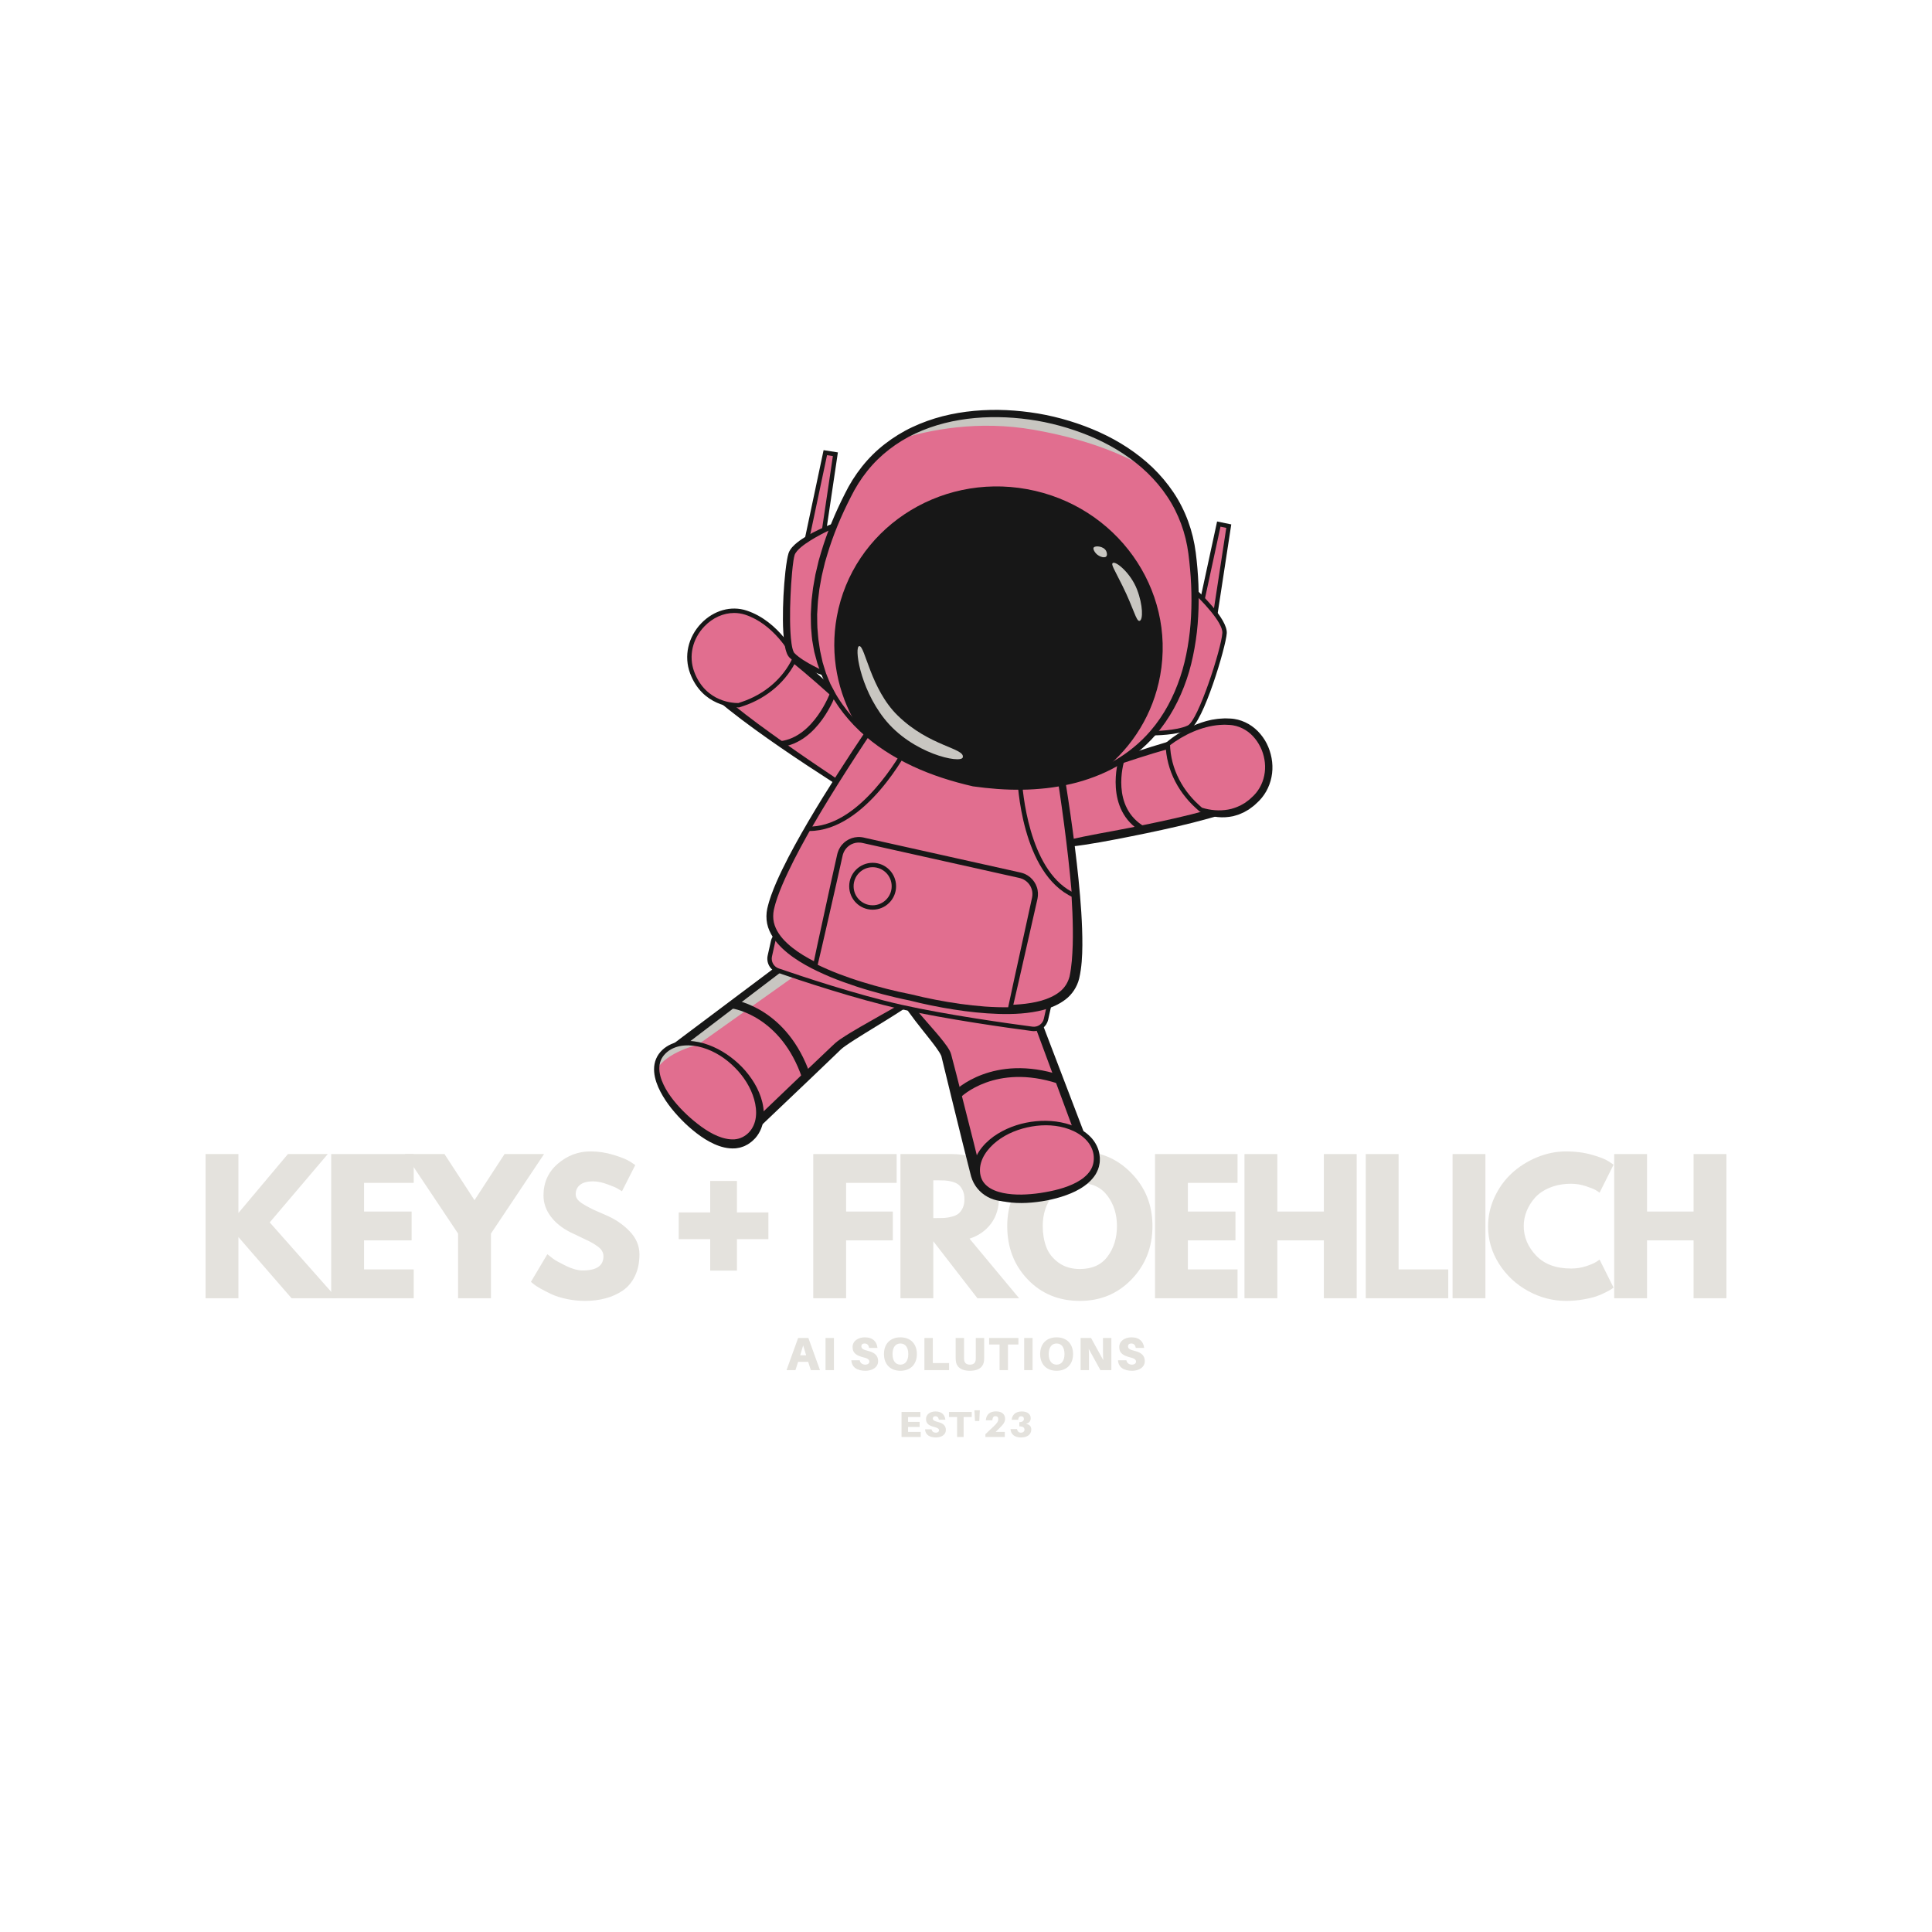 <svg xmlns="http://www.w3.org/2000/svg" xmlns:xlink="http://www.w3.org/1999/xlink" width="500" zoomAndPan="magnify" viewBox="0 0 375 375" height="500" preserveAspectRatio="xMidYMid meet" version="1.0"><defs><g/><clipPath id="83353ddd68"><path d="M 173 170 L 212 170 L 212 233.805 L 173 233.805 Z M 173 170 " clip-rule="nonzero"/></clipPath><clipPath id="2b7433411e"><path d="M 126.859 202 L 149 202 L 149 223 L 126.859 223 Z M 126.859 202 " clip-rule="nonzero"/></clipPath><clipPath id="5f1c8af9f6"><path d="M 188 217 L 214 217 L 214 233.805 L 188 233.805 Z M 188 217 " clip-rule="nonzero"/></clipPath><clipPath id="d3b7fd4459"><path d="M 157 79.305 L 233 79.305 L 233 154 L 157 154 Z M 157 79.305 " clip-rule="nonzero"/></clipPath></defs><g fill="#e4e2dd" fill-opacity="1"><g transform="translate(37.87, 251.987)"><g><path d="M 27.516 0 L 18.719 0 L 8.406 -11.875 L 8.406 0 L 2.031 0 L 2.031 -27.984 L 8.406 -27.984 L 8.406 -16.547 L 18.016 -27.984 L 25.75 -27.984 L 14.484 -14.719 Z M 27.516 0 "/></g></g></g><g fill="#e4e2dd" fill-opacity="1"><g transform="translate(62.254, 251.987)"><g><path d="M 18.047 -27.984 L 18.047 -22.391 L 8.406 -22.391 L 8.406 -16.828 L 17.641 -16.828 L 17.641 -11.234 L 8.406 -11.234 L 8.406 -5.594 L 18.047 -5.594 L 18.047 0 L 2.031 0 L 2.031 -27.984 Z M 18.047 -27.984 "/></g></g></g><g fill="#e4e2dd" fill-opacity="1"><g transform="translate(79.618, 251.987)"><g><path d="M -1.016 -27.984 L 6.656 -27.984 L 12.484 -19.031 L 18.312 -27.984 L 25.984 -27.984 L 15.672 -12.547 L 15.672 0 L 9.297 0 L 9.297 -12.547 Z M -1.016 -27.984 "/></g></g></g><g fill="#e4e2dd" fill-opacity="1"><g transform="translate(102.273, 251.987)"><g><path d="M 12.344 -28.5 C 13.863 -28.5 15.348 -28.273 16.797 -27.828 C 18.242 -27.391 19.316 -26.957 20.016 -26.531 L 21.031 -25.844 L 18.453 -20.766 C 18.242 -20.898 17.957 -21.07 17.594 -21.281 C 17.238 -21.5 16.562 -21.785 15.562 -22.141 C 14.57 -22.504 13.645 -22.688 12.781 -22.688 C 11.719 -22.688 10.898 -22.461 10.328 -22.016 C 9.754 -21.566 9.469 -20.957 9.469 -20.188 C 9.469 -19.801 9.602 -19.441 9.875 -19.109 C 10.145 -18.785 10.609 -18.438 11.266 -18.062 C 11.922 -17.688 12.492 -17.383 12.984 -17.156 C 13.484 -16.938 14.254 -16.598 15.297 -16.141 C 17.109 -15.379 18.648 -14.336 19.922 -13.016 C 21.203 -11.691 21.844 -10.191 21.844 -8.516 C 21.844 -6.91 21.551 -5.508 20.969 -4.312 C 20.395 -3.113 19.602 -2.172 18.594 -1.484 C 17.594 -0.805 16.484 -0.305 15.266 0.016 C 14.047 0.348 12.723 0.516 11.297 0.516 C 10.078 0.516 8.879 0.391 7.703 0.141 C 6.523 -0.109 5.539 -0.422 4.75 -0.797 C 3.957 -1.172 3.242 -1.535 2.609 -1.891 C 1.973 -2.254 1.508 -2.562 1.219 -2.812 L 0.781 -3.188 L 3.969 -8.547 C 4.238 -8.316 4.609 -8.023 5.078 -7.672 C 5.555 -7.328 6.398 -6.859 7.609 -6.266 C 8.828 -5.68 9.898 -5.391 10.828 -5.391 C 13.516 -5.391 14.859 -6.305 14.859 -8.141 C 14.859 -8.523 14.758 -8.879 14.562 -9.203 C 14.375 -9.535 14.035 -9.863 13.547 -10.188 C 13.066 -10.52 12.641 -10.781 12.266 -10.969 C 11.891 -11.164 11.273 -11.461 10.422 -11.859 C 9.578 -12.254 8.953 -12.551 8.547 -12.75 C 6.848 -13.594 5.535 -14.641 4.609 -15.891 C 3.68 -17.148 3.219 -18.504 3.219 -19.953 C 3.219 -22.461 4.145 -24.516 6 -26.109 C 7.852 -27.703 9.969 -28.5 12.344 -28.5 Z M 12.344 -28.5 "/></g></g></g><g fill="#e4e2dd" fill-opacity="1"><g transform="translate(122.757, 251.987)"><g/></g></g><g fill="#e4e2dd" fill-opacity="1"><g transform="translate(129.709, 251.987)"><g><path d="M 13.328 -5.359 L 8.141 -5.359 L 8.141 -11.469 L 2.031 -11.469 L 2.031 -16.656 L 8.141 -16.656 L 8.141 -22.766 L 13.328 -22.766 L 13.328 -16.656 L 19.438 -16.656 L 19.438 -11.469 L 13.328 -11.469 Z M 13.328 -5.359 "/></g></g></g><g fill="#e4e2dd" fill-opacity="1"><g transform="translate(148.87, 251.987)"><g/></g></g><g fill="#e4e2dd" fill-opacity="1"><g transform="translate(155.823, 251.987)"><g><path d="M 18.219 -27.984 L 18.219 -22.391 L 8.406 -22.391 L 8.406 -16.828 L 17.469 -16.828 L 17.469 -11.234 L 8.406 -11.234 L 8.406 0 L 2.031 0 L 2.031 -27.984 Z M 18.219 -27.984 "/></g></g></g><g fill="#e4e2dd" fill-opacity="1"><g transform="translate(172.745, 251.987)"><g><path d="M 2.031 -27.984 L 12.047 -27.984 C 14.734 -27.984 16.926 -27.266 18.625 -25.828 C 20.32 -24.391 21.172 -22.336 21.172 -19.672 C 21.172 -17.617 20.656 -15.895 19.625 -14.5 C 18.594 -13.113 17.195 -12.133 15.438 -11.562 L 25.062 0 L 16.969 0 L 8.406 -11.062 L 8.406 0 L 2.031 0 Z M 8.406 -15.562 L 9.156 -15.562 C 9.75 -15.562 10.25 -15.57 10.656 -15.594 C 11.062 -15.625 11.523 -15.707 12.047 -15.844 C 12.566 -15.977 12.984 -16.172 13.297 -16.422 C 13.609 -16.672 13.879 -17.031 14.109 -17.5 C 14.336 -17.977 14.453 -18.555 14.453 -19.234 C 14.453 -19.91 14.336 -20.484 14.109 -20.953 C 13.879 -21.43 13.609 -21.797 13.297 -22.047 C 12.984 -22.297 12.566 -22.488 12.047 -22.625 C 11.523 -22.758 11.062 -22.836 10.656 -22.859 C 10.25 -22.879 9.75 -22.891 9.156 -22.891 L 8.406 -22.891 Z M 8.406 -15.562 "/></g></g></g><g fill="#e4e2dd" fill-opacity="1"><g transform="translate(194.722, 251.987)"><g><path d="M 0.781 -14.016 C 0.781 -18.055 2.16 -21.477 4.922 -24.281 C 7.68 -27.094 11.004 -28.5 14.891 -28.5 C 18.805 -28.5 22.129 -27.098 24.859 -24.297 C 27.598 -21.504 28.969 -18.078 28.969 -14.016 C 28.969 -9.922 27.617 -6.473 24.922 -3.672 C 22.234 -0.879 18.891 0.516 14.891 0.516 C 10.797 0.516 7.422 -0.867 4.766 -3.641 C 2.109 -6.41 0.781 -9.867 0.781 -14.016 Z M 7.672 -14.016 C 7.672 -12.547 7.895 -11.203 8.344 -9.984 C 8.789 -8.773 9.582 -7.754 10.719 -6.922 C 11.852 -6.086 13.242 -5.672 14.891 -5.672 C 17.266 -5.672 19.055 -6.484 20.266 -8.109 C 21.473 -9.734 22.078 -11.703 22.078 -14.016 C 22.078 -16.297 21.461 -18.254 20.234 -19.891 C 19.004 -21.535 17.223 -22.359 14.891 -22.359 C 12.586 -22.359 10.805 -21.535 9.547 -19.891 C 8.297 -18.254 7.672 -16.297 7.672 -14.016 Z M 7.672 -14.016 "/></g></g></g><g fill="#e4e2dd" fill-opacity="1"><g transform="translate(222.158, 251.987)"><g><path d="M 18.047 -27.984 L 18.047 -22.391 L 8.406 -22.391 L 8.406 -16.828 L 17.641 -16.828 L 17.641 -11.234 L 8.406 -11.234 L 8.406 -5.594 L 18.047 -5.594 L 18.047 0 L 2.031 0 L 2.031 -27.984 Z M 18.047 -27.984 "/></g></g></g><g fill="#e4e2dd" fill-opacity="1"><g transform="translate(239.522, 251.987)"><g><path d="M 8.406 -11.234 L 8.406 0 L 2.031 0 L 2.031 -27.984 L 8.406 -27.984 L 8.406 -16.828 L 17.438 -16.828 L 17.438 -27.984 L 23.812 -27.984 L 23.812 0 L 17.438 0 L 17.438 -11.234 Z M 8.406 -11.234 "/></g></g></g><g fill="#e4e2dd" fill-opacity="1"><g transform="translate(263.058, 251.987)"><g><path d="M 8.406 -27.984 L 8.406 -5.594 L 18.047 -5.594 L 18.047 0 L 2.031 0 L 2.031 -27.984 Z M 8.406 -27.984 "/></g></g></g><g fill="#e4e2dd" fill-opacity="1"><g transform="translate(279.913, 251.987)"><g><path d="M 8.406 -27.984 L 8.406 0 L 2.031 0 L 2.031 -27.984 Z M 8.406 -27.984 "/></g></g></g><g fill="#e4e2dd" fill-opacity="1"><g transform="translate(288.052, 251.987)"><g><path d="M 16.922 -5.766 C 17.898 -5.766 18.848 -5.91 19.766 -6.203 C 20.68 -6.504 21.352 -6.789 21.781 -7.062 L 22.422 -7.5 L 25.141 -2.062 C 25.047 -2 24.922 -1.91 24.766 -1.797 C 24.609 -1.68 24.238 -1.473 23.656 -1.172 C 23.082 -0.867 22.469 -0.602 21.812 -0.375 C 21.156 -0.145 20.297 0.055 19.234 0.234 C 18.172 0.422 17.07 0.516 15.938 0.516 C 13.344 0.516 10.879 -0.125 8.547 -1.406 C 6.211 -2.688 4.332 -4.445 2.906 -6.688 C 1.488 -8.926 0.781 -11.344 0.781 -13.938 C 0.781 -15.906 1.195 -17.797 2.031 -19.609 C 2.875 -21.422 3.988 -22.969 5.375 -24.25 C 6.77 -25.539 8.395 -26.57 10.25 -27.344 C 12.102 -28.113 14 -28.5 15.938 -28.5 C 17.75 -28.5 19.414 -28.281 20.938 -27.844 C 22.469 -27.414 23.551 -26.988 24.188 -26.562 L 25.141 -25.922 L 22.422 -20.484 C 22.266 -20.617 22.023 -20.781 21.703 -20.969 C 21.391 -21.164 20.758 -21.422 19.812 -21.734 C 18.863 -22.055 17.898 -22.219 16.922 -22.219 C 15.391 -22.219 14.008 -21.969 12.781 -21.469 C 11.562 -20.969 10.594 -20.312 9.875 -19.5 C 9.164 -18.688 8.625 -17.812 8.25 -16.875 C 7.883 -15.938 7.703 -14.984 7.703 -14.016 C 7.703 -11.891 8.5 -9.984 10.094 -8.297 C 11.688 -6.609 13.961 -5.766 16.922 -5.766 Z M 16.922 -5.766 "/></g></g></g><g fill="#e4e2dd" fill-opacity="1"><g transform="translate(311.283, 251.987)"><g><path d="M 8.406 -11.234 L 8.406 0 L 2.031 0 L 2.031 -27.984 L 8.406 -27.984 L 8.406 -16.828 L 17.438 -16.828 L 17.438 -27.984 L 23.812 -27.984 L 23.812 0 L 17.438 0 L 17.438 -11.234 Z M 8.406 -11.234 "/></g></g></g><path fill="#e16e8f" d="M 244.312 151.664 C 243.902 152.836 243.172 153.965 242.152 154.945 C 238.867 158.109 216.129 162.219 207.582 163.668 C 205.574 164.012 204.348 164.207 204.348 164.207 L 197.902 155.062 C 197.902 155.062 231.531 141.008 238.617 142.895 C 243.93 144.309 245.543 148.176 244.312 151.664 Z M 244.312 151.664 " fill-opacity="1" fill-rule="nonzero"/><path fill="#e16e8f" d="M 244.312 151.664 C 243.902 152.836 243.172 153.965 242.152 154.945 C 238.867 158.109 216.129 162.219 207.582 163.668 C 207.441 161.336 207.227 158.641 207.227 158.641 C 207.227 158.641 234.719 155.242 240.848 152.234 C 241.867 151.738 243.066 151.57 244.312 151.664 Z M 244.312 151.664 " fill-opacity="1" fill-rule="nonzero"/><path fill="#171717" d="M 198.312 155.18 C 200.5 158.121 202.617 160.996 204.695 163.961 L 204.277 163.785 C 208.227 162.727 212.227 162 216.223 161.262 C 220.219 160.508 224.203 159.711 228.16 158.805 C 230.133 158.352 232.102 157.867 234.051 157.332 C 235.992 156.793 237.934 156.207 239.73 155.438 C 239.965 155.348 240.168 155.234 240.387 155.133 C 240.492 155.078 240.602 155.031 240.703 154.973 L 240.996 154.797 C 241.086 154.738 241.199 154.688 241.273 154.621 L 241.504 154.438 C 241.586 154.391 241.668 154.301 241.75 154.219 C 241.828 154.133 241.918 154.055 241.992 153.965 C 242.617 153.277 243.137 152.492 243.473 151.645 C 243.816 150.801 243.965 149.895 243.898 149.012 C 243.832 148.129 243.516 147.281 243.027 146.543 C 242.523 145.809 241.832 145.191 241.039 144.707 C 240.242 144.227 239.352 143.867 238.426 143.613 C 238.031 143.508 237.566 143.465 237.094 143.461 C 236.621 143.453 236.133 143.473 235.645 143.52 C 234.668 143.602 233.68 143.766 232.695 143.949 C 230.727 144.328 228.762 144.824 226.812 145.363 C 224.863 145.906 222.922 146.5 220.988 147.121 C 217.125 148.363 213.281 149.695 209.465 151.098 C 207.555 151.797 205.648 152.512 203.75 153.242 L 200.902 154.34 L 199.48 154.895 L 198.773 155.176 L 198.418 155.316 L 198.242 155.387 L 198.152 155.422 L 198.109 155.441 C 198.117 155.438 198.066 155.461 198.117 155.438 C 198.211 155.391 198.297 155.273 198.312 155.18 Z M 197.492 154.945 C 197.52 154.844 197.625 154.723 197.73 154.672 L 197.781 154.648 L 197.824 154.629 L 197.914 154.594 L 198.09 154.52 L 198.441 154.367 L 199.145 154.07 L 200.559 153.48 L 203.387 152.316 C 205.277 151.551 207.176 150.801 209.074 150.066 C 212.883 148.602 216.711 147.184 220.586 145.887 C 222.527 145.246 224.473 144.625 226.441 144.055 C 228.41 143.488 230.395 142.961 232.422 142.551 C 233.438 142.352 234.457 142.168 235.512 142.066 C 236.035 142.012 236.57 141.984 237.113 141.984 C 237.656 141.988 238.215 142.023 238.809 142.172 C 239.848 142.445 240.871 142.844 241.824 143.402 C 242.773 143.969 243.648 144.719 244.309 145.664 C 244.957 146.609 245.379 147.734 245.465 148.883 C 245.555 150.031 245.363 151.188 244.945 152.23 C 244.531 153.281 243.91 154.223 243.172 155.043 C 243.082 155.148 242.98 155.242 242.883 155.34 C 242.789 155.438 242.699 155.535 242.566 155.637 L 242.203 155.926 C 242.078 156.023 241.957 156.082 241.836 156.16 L 241.473 156.379 C 241.352 156.445 241.23 156.504 241.109 156.562 C 240.867 156.68 240.625 156.812 240.379 156.906 C 238.434 157.746 236.465 158.34 234.488 158.898 C 232.508 159.449 230.523 159.945 228.531 160.41 C 224.547 161.336 220.547 162.152 216.539 162.922 C 212.531 163.695 208.508 164.387 204.414 164.629 L 204.148 164.672 L 203.996 164.453 C 201.777 161.316 199.602 158.098 197.492 154.945 Z M 197.492 154.945 " fill-opacity="1" fill-rule="nonzero"/><path fill="#e16e8f" d="M 243.906 154.895 C 238.965 160.066 233.074 157.145 233.074 157.145 L 232.512 156.645 C 232.023 156.207 231.566 155.754 231.133 155.281 C 228.34 152.211 226.75 148.383 226.672 144.434 C 226.672 144.434 232.332 139.52 238.91 140.098 C 239.863 140.18 240.754 140.441 241.559 140.848 C 246.285 143.219 248.133 150.469 243.906 154.895 Z M 243.906 154.895 " fill-opacity="1" fill-rule="nonzero"/><path fill="#e16e8f" d="M 243.906 154.895 C 238.965 160.066 233.074 157.145 233.074 157.145 L 232.512 156.645 C 232.023 156.207 231.566 155.754 231.133 155.281 L 231.336 154.855 C 231.336 154.855 235.625 155.793 240.023 153.289 C 243.645 151.23 243.172 144.777 241.559 140.848 C 246.285 143.219 248.133 150.469 243.906 154.895 Z M 243.906 154.895 " fill-opacity="1" fill-rule="nonzero"/><path fill="#171717" d="M 226.949 144.754 C 227.246 144.094 227.031 144.574 227.098 144.426 L 227.098 144.453 L 227.102 144.48 L 227.102 144.535 L 227.109 144.645 L 227.117 144.867 C 227.129 145.016 227.129 145.168 227.145 145.312 C 227.18 145.609 227.199 145.906 227.242 146.203 C 227.328 146.789 227.438 147.375 227.59 147.953 C 227.891 149.105 228.32 150.223 228.867 151.281 C 229.414 152.34 230.074 153.344 230.828 154.266 C 231.207 154.73 231.609 155.172 232.031 155.598 C 232.457 156.016 232.898 156.418 233.359 156.828 L 233.266 156.762 C 233.652 156.887 234.094 157.004 234.52 157.082 C 234.949 157.168 235.383 157.223 235.816 157.258 C 236.68 157.324 237.539 157.281 238.375 157.137 C 239.219 157 240.012 156.688 240.777 156.336 L 241.332 156.02 L 241.609 155.859 L 241.867 155.672 L 242.383 155.289 C 242.473 155.23 242.551 155.16 242.629 155.082 L 242.863 154.863 C 244.18 153.742 245.043 152.223 245.383 150.559 C 245.738 148.902 245.531 147.125 244.891 145.543 C 244.234 143.973 243.148 142.547 241.699 141.676 C 240.98 141.242 240.184 140.926 239.352 140.789 C 239.141 140.766 238.938 140.715 238.719 140.711 L 238.062 140.68 L 237.73 140.664 C 237.621 140.66 237.512 140.672 237.402 140.676 L 236.742 140.707 C 233.223 140.988 229.785 142.594 226.949 144.754 Z M 226.391 144.109 C 227.848 142.863 229.441 141.875 231.156 141.066 C 231.59 140.871 232.023 140.672 232.469 140.512 C 232.91 140.332 233.367 140.195 233.82 140.055 C 234.047 139.977 234.281 139.926 234.512 139.867 L 235.211 139.703 L 235.922 139.594 C 236.16 139.562 236.395 139.512 236.641 139.504 L 237.359 139.457 C 237.48 139.449 237.602 139.438 237.723 139.438 L 238.086 139.445 L 238.809 139.469 C 239.051 139.469 239.305 139.52 239.551 139.543 C 240.543 139.691 241.504 140.047 242.371 140.547 C 243.238 141.051 244.008 141.715 244.645 142.477 C 245.285 143.234 245.809 144.09 246.184 145.008 C 246.938 146.836 247.191 148.883 246.793 150.844 C 246.598 151.824 246.246 152.773 245.746 153.645 C 245.25 154.512 244.594 155.309 243.859 155.945 L 243.59 156.195 C 243.504 156.285 243.414 156.363 243.309 156.438 L 242.715 156.879 L 242.418 157.102 L 242.094 157.289 L 241.449 157.66 C 241.223 157.773 240.992 157.863 240.762 157.961 L 240.418 158.105 C 240.301 158.148 240.18 158.18 240.059 158.219 C 239.82 158.289 239.582 158.363 239.34 158.426 L 238.602 158.551 C 237.617 158.688 236.617 158.668 235.652 158.496 C 235.168 158.406 234.695 158.289 234.234 158.129 C 233.77 157.973 233.336 157.785 232.883 157.527 L 232.82 157.492 L 232.789 157.461 C 232.336 157.062 231.871 156.641 231.426 156.199 C 230.984 155.754 230.562 155.293 230.168 154.805 C 229.375 153.836 228.68 152.785 228.105 151.672 C 227.531 150.559 227.078 149.379 226.762 148.164 C 226.602 147.555 226.484 146.938 226.395 146.316 C 226.348 146.008 226.324 145.691 226.289 145.383 C 226.277 145.227 226.273 145.066 226.266 144.91 L 226.254 144.676 L 226.246 144.555 L 226.246 144.496 L 226.242 144.469 L 226.242 144.441 C 226.309 144.297 226.098 144.773 226.391 144.109 Z M 226.391 144.109 " fill-opacity="1" fill-rule="nonzero"/><path fill="#e16e8f" d="M 176.547 148.855 L 169.836 152.98 L 167.02 154.711 C 167.02 154.711 150.152 144.062 141.219 136.723 C 138.457 134.457 136.457 132.504 135.938 131.277 C 133.754 126.082 136.688 120.531 143.941 121.598 C 151.199 122.664 176.547 148.855 176.547 148.855 Z M 176.547 148.855 " fill-opacity="1" fill-rule="nonzero"/><path fill="#e16e8f" d="M 169.836 152.98 L 167.02 154.711 C 167.02 154.711 150.152 144.062 141.219 136.723 L 146.211 135.805 C 146.211 135.801 162.031 147.875 169.836 152.98 Z M 169.836 152.98 " fill-opacity="1" fill-rule="nonzero"/><path fill="#171717" d="M 176.973 148.906 C 173.789 150.969 170.516 153.07 167.242 155.074 L 167.016 155.215 L 166.789 155.07 C 163.32 152.922 159.898 150.711 156.496 148.461 C 153.094 146.211 149.727 143.906 146.422 141.504 C 144.77 140.305 143.133 139.078 141.527 137.801 C 139.926 136.52 138.344 135.211 136.887 133.691 C 136.699 133.508 136.531 133.297 136.352 133.094 C 136.266 132.992 136.176 132.895 136.09 132.789 L 135.844 132.449 C 135.766 132.332 135.68 132.234 135.605 132.102 L 135.387 131.699 C 135.309 131.562 135.262 131.438 135.215 131.309 C 135.168 131.18 135.109 131.059 135.07 130.926 C 134.715 129.895 134.512 128.793 134.547 127.68 C 134.566 126.57 134.84 125.445 135.367 124.441 C 135.891 123.43 136.707 122.57 137.664 121.961 C 138.629 121.355 139.715 121.004 140.805 120.852 C 141.898 120.707 142.988 120.742 144.051 120.895 C 144.648 120.984 145.176 121.168 145.68 121.379 C 146.18 121.59 146.66 121.82 147.121 122.078 C 148.047 122.578 148.922 123.145 149.777 123.723 C 153.184 126.066 156.312 128.707 159.375 131.418 C 162.43 134.133 165.414 136.922 168.312 139.793 C 169.766 141.227 171.219 142.656 172.637 144.125 L 174.758 146.324 L 175.812 147.434 L 176.336 147.996 L 176.594 148.273 L 176.727 148.414 L 176.789 148.484 L 176.824 148.52 L 176.859 148.562 C 176.941 148.648 176.984 148.805 176.973 148.906 Z M 176.125 148.801 C 176.098 148.895 176.133 149.035 176.199 149.109 C 176.238 149.152 176.203 149.113 176.207 149.117 L 176.172 149.086 L 176.105 149.02 L 174.055 147.027 L 171.855 144.91 C 170.379 143.512 168.918 142.094 167.434 140.707 C 164.461 137.93 161.48 135.164 158.426 132.492 C 156.898 131.156 155.352 129.848 153.781 128.57 C 152.211 127.293 150.613 126.051 148.961 124.914 C 148.133 124.352 147.293 123.805 146.434 123.336 C 146.004 123.098 145.566 122.887 145.129 122.699 C 144.691 122.516 144.246 122.367 143.84 122.301 C 142.887 122.164 141.926 122.133 140.996 122.254 C 140.066 122.379 139.18 122.668 138.41 123.148 C 137.652 123.633 137.016 124.293 136.598 125.094 C 136.18 125.891 135.945 126.793 135.93 127.719 C 135.898 128.645 136.062 129.582 136.367 130.473 C 136.402 130.586 136.453 130.695 136.492 130.805 C 136.535 130.918 136.574 131.031 136.629 131.113 L 136.773 131.387 C 136.82 131.477 136.902 131.57 136.965 131.664 L 137.164 131.945 C 137.234 132.039 137.316 132.129 137.395 132.223 C 137.551 132.406 137.699 132.594 137.875 132.77 C 139.223 134.203 140.77 135.52 142.336 136.797 C 143.906 138.07 145.52 139.305 147.148 140.512 C 153.688 145.328 160.438 149.898 167.246 154.348 L 166.797 154.344 C 169.871 152.445 172.953 150.641 176.125 148.801 Z M 176.125 148.801 " fill-opacity="1" fill-rule="nonzero"/><path fill="#e16e8f" d="M 154.312 127.73 C 152.723 131.238 149.859 134.07 146.215 135.805 C 145.543 136.121 144.848 136.402 144.125 136.645 L 143.41 136.879 C 143.41 136.879 136.848 137.242 134.348 130.535 C 133.066 127.094 134.195 123.586 136.441 121.258 C 138.578 119.047 141.727 117.906 144.781 118.914 C 151.051 120.98 154.312 127.73 154.312 127.73 Z M 154.312 127.73 " fill-opacity="1" fill-rule="nonzero"/><path fill="#e16e8f" d="M 147.207 135.082 L 146.215 135.801 C 145.543 136.121 144.848 136.398 144.125 136.645 L 143.41 136.879 C 143.41 136.879 136.848 137.242 134.348 130.531 C 133.066 127.094 134.195 123.582 136.441 121.258 C 135.918 124.207 134.863 134.965 147.207 135.082 Z M 147.207 135.082 " fill-opacity="1" fill-rule="nonzero"/><path fill="#171717" d="M 142.5 118.977 C 140.438 118.977 138.355 119.883 136.738 121.566 C 134.391 124.004 133.629 127.383 134.746 130.387 C 137.012 136.461 142.668 136.477 143.332 136.457 L 143.988 136.234 C 148.41 134.758 151.988 131.668 153.836 127.738 C 153.273 126.676 150.109 121.117 144.648 119.316 C 143.949 119.09 143.227 118.977 142.5 118.977 Z M 143.281 137.312 C 142.258 137.312 136.312 137.031 133.945 130.684 C 132.711 127.371 133.547 123.648 136.121 120.973 C 138.543 118.461 141.91 117.516 144.914 118.508 C 151.285 120.605 154.562 127.262 154.699 127.543 L 154.785 127.723 L 154.703 127.906 C 152.785 132.137 148.977 135.469 144.262 137.047 L 143.492 137.305 L 143.434 137.309 C 143.43 137.309 143.375 137.312 143.281 137.312 Z M 143.281 137.312 " fill-opacity="1" fill-rule="nonzero"/><path fill="#e16e8f" d="M 206.102 230.215 L 196.105 232.051 C 195.133 232.23 194.168 232.164 193.289 231.891 C 191.496 231.344 190.035 229.953 189.496 228.086 C 189.477 228.023 189.457 227.957 189.441 227.891 L 183.691 204.898 C 183.066 202.395 173.953 194.043 173.852 190.164 L 174.406 190.062 L 179.738 189.082 L 177.207 178.957 C 176.406 175.734 178.625 172.508 182.004 171.984 L 186.27 171.332 C 188.996 170.91 191.633 172.41 192.574 174.922 L 209.777 220.641 L 210.543 222.676 C 211.781 225.957 209.66 229.562 206.102 230.215 Z M 206.102 230.215 " fill-opacity="1" fill-rule="nonzero"/><path fill="#e16e8f" d="M 195.473 221.816 L 193.289 231.891 C 191.496 231.344 190.035 229.953 189.496 228.086 C 189.477 228.023 189.457 227.957 189.441 227.891 L 183.691 204.898 C 183.066 202.395 173.953 194.043 173.852 190.164 L 174.406 190.062 L 185.703 195.84 Z M 195.473 221.816 " fill-opacity="1" fill-rule="nonzero"/><g clip-path="url(#83353ddd68)"><path fill="#171717" d="M 211.371 222.359 C 211.668 223.156 211.812 224.012 211.781 224.867 C 211.75 225.719 211.547 226.562 211.195 227.336 C 210.488 228.891 209.152 230.121 207.578 230.754 C 207.379 230.828 207.184 230.902 206.98 230.969 L 206.363 231.117 C 205.98 231.199 205.637 231.258 205.273 231.332 L 203.109 231.742 L 198.789 232.559 L 196.629 232.973 C 196.449 233.004 196.277 233.039 196.055 233.07 C 195.844 233.098 195.633 233.137 195.418 233.141 C 195.203 233.148 194.988 233.164 194.773 233.148 C 194.559 233.141 194.344 233.137 194.133 233.102 C 192.426 232.898 190.801 232.02 189.707 230.668 C 189.566 230.504 189.449 230.316 189.32 230.141 C 189.203 229.961 189.098 229.77 188.988 229.582 C 188.891 229.387 188.805 229.188 188.715 228.988 L 188.504 228.387 C 188.43 228.133 188.395 227.973 188.348 227.793 L 188.215 227.262 L 187.945 226.195 L 186.871 221.93 L 184.766 213.391 L 182.715 204.98 C 182.625 204.754 182.453 204.453 182.281 204.176 C 182.098 203.891 181.902 203.602 181.691 203.316 C 181.277 202.742 180.832 202.168 180.383 201.602 C 179.48 200.457 178.559 199.312 177.656 198.141 C 176.762 196.965 175.871 195.773 175.09 194.492 C 174.695 193.852 174.32 193.191 174.008 192.488 C 173.695 191.789 173.438 191.027 173.426 190.176 L 173.395 189.812 L 173.777 189.742 L 179.66 188.66 L 179.324 189.184 L 176.738 179.117 C 176.496 178.215 176.477 177.234 176.68 176.312 C 176.883 175.387 177.305 174.516 177.891 173.777 C 178.473 173.035 179.23 172.426 180.082 172.016 C 180.512 171.812 180.957 171.648 181.418 171.539 C 181.895 171.426 182.309 171.371 182.738 171.301 L 185.301 170.891 C 185.738 170.824 186.137 170.746 186.625 170.699 C 186.863 170.676 187.102 170.676 187.34 170.672 C 187.574 170.688 187.816 170.688 188.051 170.727 C 189.945 170.953 191.715 172.094 192.699 173.754 C 192.812 173.969 192.941 174.176 193.027 174.398 L 193.168 174.727 L 193.285 175.031 L 193.746 176.242 L 194.676 178.672 L 196.531 183.527 Z M 209.715 222.984 L 195.277 184 L 193.473 179.125 L 192.57 176.691 L 192.117 175.473 L 192.008 175.168 L 191.895 174.898 C 191.828 174.719 191.723 174.555 191.637 174.383 C 190.867 173.051 189.445 172.102 187.895 171.902 C 187.703 171.863 187.508 171.867 187.312 171.848 C 187.121 171.852 186.922 171.848 186.73 171.863 C 186.355 171.895 185.902 171.973 185.48 172.035 L 182.91 172.414 C 182.484 172.477 182.039 172.535 181.672 172.621 C 181.289 172.703 180.914 172.836 180.559 173 C 179.844 173.332 179.211 173.832 178.715 174.441 C 177.715 175.66 177.301 177.336 177.699 178.879 L 180.156 188.977 L 180.262 189.426 L 179.816 189.504 L 173.93 190.586 L 174.281 190.152 C 174.355 190.77 174.641 191.406 174.969 192.02 C 175.305 192.629 175.703 193.223 176.129 193.797 C 176.98 194.949 177.906 196.066 178.859 197.164 L 181.746 200.484 C 182.223 201.047 182.699 201.617 183.164 202.215 C 183.398 202.512 183.625 202.824 183.852 203.148 C 184.07 203.488 184.293 203.812 184.484 204.262 C 184.531 204.375 184.574 204.516 184.613 204.641 L 184.688 204.914 L 184.824 205.449 L 185.105 206.512 L 185.66 208.641 L 186.746 212.906 L 188.91 221.438 L 189.969 225.707 L 190.484 227.781 C 190.656 228.387 190.93 228.902 191.309 229.375 C 192.059 230.305 193.191 230.934 194.395 231.094 C 194.543 231.121 194.695 231.125 194.848 231.137 C 194.996 231.152 195.148 231.137 195.301 231.133 C 195.453 231.137 195.605 231.105 195.758 231.09 C 195.898 231.074 196.09 231.039 196.27 231.008 L 198.434 230.621 L 202.766 229.852 L 204.93 229.469 C 205.285 229.402 205.664 229.34 206 229.273 L 206.453 229.168 C 206.602 229.121 206.746 229.066 206.891 229.016 C 208.039 228.566 209.023 227.688 209.547 226.566 C 210.078 225.449 210.137 224.148 209.715 222.984 Z M 209.715 222.984 " fill-opacity="1" fill-rule="nonzero"/></g><path fill="#e16e8f" d="M 181.98 184.645 L 178.871 192.887 C 177.961 193.609 176.312 194.648 174.402 195.809 C 169.906 198.52 163.945 201.859 162.637 203.109 L 146.234 218.762 L 145.492 219.469 C 145.156 219.789 144.797 220.059 144.41 220.277 C 142.301 221.477 139.543 221.188 137.637 219.426 L 130.164 212.531 C 127.512 210.078 127.645 205.902 130.445 203.781 L 131.492 202.992 L 171.148 173.02 C 173.285 171.402 176.316 171.543 178.398 173.352 L 181.652 176.188 C 184.23 178.434 184.379 182.352 181.98 184.645 Z M 181.98 184.645 " fill-opacity="1" fill-rule="nonzero"/><path fill="#c8c6c1" d="M 154.875 188.984 L 135.902 202.465 L 133.898 202.152 L 132.828 201.98 L 131.754 201.812 L 153.156 185.754 L 153.812 186.988 Z M 154.875 188.984 " fill-opacity="1" fill-rule="nonzero"/><path fill="#e16e8f" d="M 175.105 194.152 C 175.094 194.246 174.828 194.848 174.398 195.809 C 169.906 198.52 163.941 201.859 162.633 203.109 L 146.234 218.762 L 145.492 219.469 C 145.156 219.789 144.797 220.059 144.41 220.277 L 145.129 208.383 L 165.25 192.918 C 165.254 192.918 175.211 193.539 175.105 194.152 Z M 175.105 194.152 " fill-opacity="1" fill-rule="nonzero"/><path fill="#171717" d="M 181.609 184.418 L 181.582 184.492 L 178.527 192.637 C 178.387 192.719 178.254 192.797 178.121 192.883 L 177.926 193.016 L 177.688 193.16 C 177.375 193.355 177.062 193.555 176.742 193.746 C 176.109 194.133 175.457 194.504 174.812 194.879 C 174.809 194.879 174.809 194.879 174.809 194.879 L 170.883 197.094 C 169.574 197.824 168.266 198.574 166.957 199.332 C 166.305 199.703 165.656 200.094 165.008 200.488 C 164.359 200.887 163.715 201.289 163.07 201.734 L 162.586 202.082 L 162.086 202.492 L 161.262 203.266 L 156.352 207.93 L 149.832 214.168 L 146.574 217.289 L 144.941 218.848 C 144.793 218.988 144.637 219.125 144.473 219.242 C 144.125 219.508 143.742 219.719 143.328 219.867 C 142.125 220.32 140.742 220.262 139.559 219.727 C 139.41 219.664 139.27 219.586 139.129 219.508 C 138.984 219.434 138.852 219.336 138.719 219.242 C 138.578 219.16 138.461 219.051 138.332 218.945 C 138.215 218.852 138.074 218.719 137.934 218.59 L 136.273 217.062 L 132.957 214.008 L 131.297 212.477 C 130.711 211.945 130.258 211.527 129.898 210.977 C 129.16 209.902 128.902 208.523 129.152 207.262 C 129.277 206.625 129.527 206.023 129.895 205.492 C 129.996 205.367 130.074 205.227 130.184 205.113 C 130.297 204.996 130.402 204.875 130.516 204.762 L 130.883 204.449 C 131.02 204.34 131.18 204.223 131.328 204.109 L 133.898 202.152 L 153.812 186.988 L 160.047 182.242 L 167.219 176.762 L 170.801 174.02 L 171.25 173.676 L 171.473 173.508 L 171.684 173.359 C 171.816 173.258 171.965 173.172 172.109 173.09 C 172.254 173 172.41 172.941 172.562 172.867 C 173.18 172.594 173.859 172.465 174.535 172.461 C 175.215 172.461 175.898 172.582 176.531 172.84 C 176.844 172.969 177.152 173.121 177.438 173.309 C 177.582 173.402 177.727 173.496 177.855 173.609 L 178.059 173.77 L 178.273 173.953 L 179.984 175.422 L 180.84 176.16 L 181.27 176.527 C 181.406 176.648 181.52 176.766 181.648 176.887 C 182.617 177.863 183.203 179.219 183.215 180.605 L 183.215 180.695 C 183.215 182.047 182.66 183.391 181.684 184.336 Z M 182.367 176.184 C 182.223 176.043 182.074 175.887 181.93 175.762 L 181.508 175.387 L 180.66 174.641 L 178.969 173.148 L 178.758 172.965 L 178.52 172.77 C 178.367 172.637 178.195 172.52 178.023 172.406 C 177.684 172.176 177.316 171.992 176.941 171.828 C 176.184 171.508 175.359 171.348 174.535 171.34 C 173.711 171.336 172.879 171.484 172.113 171.809 C 171.926 171.895 171.734 171.969 171.555 172.078 C 171.371 172.176 171.191 172.277 171.023 172.398 L 170.77 172.574 L 170.543 172.746 L 170.09 173.082 L 166.473 175.777 L 159.246 181.184 L 153.156 185.754 L 131.754 201.812 L 130.375 202.848 C 130.219 202.961 130.078 203.066 129.918 203.195 L 129.426 203.613 C 129.277 203.762 129.129 203.922 128.984 204.078 C 128.836 204.238 128.723 204.422 128.59 204.594 C 128.098 205.301 127.758 206.109 127.594 206.949 C 127.254 208.629 127.598 210.441 128.559 211.859 C 128.664 212.047 128.812 212.203 128.938 212.375 C 129.062 212.547 129.211 212.703 129.359 212.852 L 129.582 213.082 C 129.656 213.156 129.719 213.215 129.793 213.277 L 130.207 213.664 L 131.863 215.195 L 135.172 218.258 L 136.828 219.793 C 136.965 219.918 137.098 220.043 137.27 220.188 C 137.434 220.324 137.598 220.465 137.777 220.578 C 137.949 220.703 138.125 220.828 138.312 220.93 C 138.5 221.031 138.688 221.137 138.883 221.219 C 140.445 221.93 142.281 222.02 143.906 221.414 C 144.715 221.117 145.469 220.641 146.086 220.047 L 150.984 215.383 L 157.523 209.16 L 160.781 206.039 L 162.41 204.477 L 163.219 203.691 L 163.582 203.383 L 164.016 203.066 C 165.188 202.223 166.484 201.441 167.746 200.645 L 171.586 198.281 C 172.863 197.488 174.145 196.695 175.41 195.863 C 176.043 195.453 176.672 195.035 177.297 194.602 C 177.609 194.391 177.922 194.16 178.227 193.934 L 178.457 193.766 L 178.715 193.562 C 178.883 193.422 179.051 193.277 179.215 193.137 L 182.344 184.883 C 183.488 183.781 184.152 182.191 184.145 180.598 C 184.16 178.973 183.504 177.352 182.367 176.184 Z M 182.367 176.184 " fill-opacity="1" fill-rule="nonzero"/><path fill="#e16e8f" d="M 150.047 182.766 L 149.426 185.551 C 149.156 186.754 149.832 187.969 150.996 188.367 C 155.438 189.902 166.27 193.52 174.977 195.461 C 183.711 197.41 195.516 199.059 200.348 199.699 C 201.594 199.863 202.758 199.051 203.031 197.824 L 204.184 192.656 C 204.484 191.309 203.602 189.984 202.242 189.742 L 152.84 180.906 C 151.559 180.676 150.328 181.496 150.047 182.766 Z M 150.047 182.766 " fill-opacity="1" fill-rule="nonzero"/><path fill="#e16e8f" d="M 150.176 181.457 L 149.555 184.238 C 149.285 185.445 149.961 186.656 151.129 187.059 C 155.57 188.594 166.402 192.211 175.109 194.152 C 183.84 196.102 195.645 197.75 200.477 198.391 C 201.723 198.555 202.887 197.742 203.16 196.512 L 204.312 191.348 C 204.613 190 203.73 188.672 202.375 188.43 L 152.969 179.598 C 151.691 179.367 150.457 180.188 150.176 181.457 Z M 150.176 181.457 " fill-opacity="1" fill-rule="nonzero"/><path fill="#171717" d="M 152.406 181.293 C 151.488 181.293 150.668 181.93 150.461 182.859 L 149.84 185.641 C 149.621 186.633 150.176 187.633 151.137 187.965 C 155.43 189.445 166.348 193.098 175.07 195.043 C 183.82 196.996 195.703 198.652 200.402 199.273 C 201.434 199.41 202.387 198.746 202.613 197.73 L 203.766 192.562 C 203.887 192.027 203.785 191.477 203.477 191.02 C 203.176 190.562 202.707 190.258 202.168 190.16 L 152.762 181.328 C 152.645 181.305 152.523 181.293 152.406 181.293 Z M 200.676 200.148 C 200.547 200.148 200.418 200.141 200.293 200.121 C 195.578 199.5 183.668 197.836 174.887 195.879 C 166.121 193.922 155.16 190.258 150.859 188.773 C 149.488 188.297 148.691 186.871 149.008 185.453 L 149.629 182.672 C 149.961 181.172 151.402 180.211 152.914 180.48 L 202.32 189.316 C 203.09 189.453 203.758 189.891 204.191 190.543 C 204.629 191.199 204.773 191.98 204.602 192.746 L 203.449 197.914 C 203.152 199.242 201.996 200.148 200.676 200.148 Z M 200.676 200.148 " fill-opacity="1" fill-rule="nonzero"/><path fill="#e16e8f" d="M 208.539 189.723 C 207.445 194.301 202.066 195.793 196.035 195.938 C 187.105 196.145 176.75 193.414 176.75 193.414 C 176.75 193.414 166.211 191.488 158.223 187.5 C 155.051 185.918 152.273 184.012 150.723 181.77 C 149.637 180.199 149.148 178.465 149.543 176.562 C 151.355 167.812 165.16 146.891 171.547 137.547 C 173.504 134.68 174.766 132.902 174.766 132.902 L 189.305 137.121 L 204.262 139.48 C 204.262 139.48 211.254 178.363 208.539 189.723 Z M 208.539 189.723 " fill-opacity="1" fill-rule="nonzero"/><path fill="#e16e8f" d="M 178.738 145.469 C 178.738 145.469 176.414 147.395 174.398 150.691 C 172.379 153.992 163.922 161.555 160.68 162.996 C 157.441 164.441 150.309 177.984 150.91 180.867 C 150.996 181.273 150.918 181.566 150.723 181.77 C 149.637 180.195 149.148 178.461 149.543 176.562 C 151.355 167.809 165.16 146.887 171.547 137.547 Z M 178.738 145.469 " fill-opacity="1" fill-rule="nonzero"/><path fill="#171717" d="M 207.609 189.5 C 208.016 187.57 208.145 185.488 208.215 183.422 C 208.273 181.344 208.238 179.254 208.156 177.16 C 207.98 172.973 207.629 168.781 207.207 164.594 C 206.777 160.41 206.27 156.227 205.703 152.055 C 205.141 147.883 204.523 143.711 203.844 139.559 L 204.199 139.906 L 189.238 137.547 L 189.211 137.543 L 189.188 137.535 L 174.648 133.312 L 175.113 133.148 C 171.07 138.965 167.152 144.879 163.387 150.875 C 161.508 153.879 159.668 156.906 157.902 159.973 C 156.148 163.043 154.438 166.141 152.938 169.324 C 152.188 170.914 151.473 172.523 150.906 174.164 C 150.754 174.574 150.645 174.988 150.508 175.402 C 150.383 175.812 150.301 176.227 150.195 176.641 C 150.043 177.434 150.035 178.23 150.199 179.008 C 150.551 180.559 151.562 181.949 152.797 183.09 C 154.035 184.242 155.48 185.207 157 186.047 C 158.516 186.891 160.109 187.609 161.727 188.277 C 163.352 188.93 165.008 189.508 166.684 190.043 C 168.359 190.574 170.055 191.051 171.758 191.48 C 173.461 191.91 175.191 192.305 176.895 192.625 L 176.922 192.633 L 176.957 192.641 C 178.316 192.98 179.727 193.281 181.121 193.555 C 182.523 193.828 183.93 194.07 185.34 194.277 C 188.156 194.699 190.992 194.98 193.82 195.047 C 195.234 195.074 196.645 195.059 198.035 194.93 C 199.43 194.809 200.805 194.598 202.117 194.23 C 203.418 193.855 204.656 193.312 205.652 192.531 C 206.652 191.758 207.309 190.695 207.609 189.5 Z M 209.465 189.941 C 209.074 191.539 208.098 193.031 206.809 194 C 205.523 194.988 204.062 195.59 202.605 195.996 C 201.137 196.391 199.656 196.602 198.184 196.719 C 196.707 196.84 195.238 196.84 193.773 196.801 C 190.848 196.707 187.949 196.391 185.086 195.938 C 183.648 195.715 182.223 195.457 180.801 195.164 C 179.375 194.871 177.969 194.559 176.547 194.191 L 176.605 194.203 C 174.828 193.852 173.102 193.441 171.367 192.988 C 169.641 192.535 167.922 192.039 166.219 191.48 C 164.52 190.922 162.832 190.316 161.172 189.629 C 159.516 188.93 157.879 188.176 156.301 187.281 C 154.727 186.391 153.203 185.363 151.852 184.086 C 151.188 183.441 150.547 182.75 150.039 181.938 C 149.527 181.137 149.098 180.25 148.902 179.285 C 148.707 178.32 148.727 177.316 148.922 176.371 C 149.039 175.926 149.133 175.469 149.273 175.035 C 149.418 174.605 149.539 174.164 149.699 173.742 C 150.309 172.035 151.047 170.402 151.824 168.793 C 153.379 165.574 155.129 162.473 156.918 159.398 C 158.723 156.332 160.594 153.312 162.504 150.316 C 166.336 144.336 170.309 138.453 174.414 132.652 L 174.418 132.652 L 174.594 132.402 L 174.887 132.488 L 189.426 136.711 L 189.371 136.699 L 204.332 139.059 L 204.633 139.105 L 204.684 139.402 C 205.465 143.559 206.176 147.715 206.836 151.887 C 207.5 156.055 208.105 160.238 208.633 164.43 C 209.156 168.625 209.602 172.832 209.879 177.07 C 210.008 179.188 210.098 181.312 210.086 183.453 C 210.066 185.594 209.969 187.75 209.465 189.941 Z M 209.465 189.941 " fill-opacity="1" fill-rule="nonzero"/><path fill="#e16e8f" d="M 197.891 150.855 C 197.891 150.855 198.496 169.285 208.484 173.793 L 208.488 173.793 C 207.73 164.578 206.238 154.336 205.191 147.789 C 202.52 148.773 197.891 150.855 197.891 150.855 Z M 197.891 150.855 " fill-opacity="1" fill-rule="nonzero"/><path fill="#171717" d="M 198.332 151.125 C 198.461 153.398 199.637 168.566 207.996 173.074 C 207.25 164.391 205.898 154.984 204.852 148.371 C 202.578 149.242 199.285 150.699 198.332 151.125 Z M 208.961 174.355 L 208.309 174.184 C 198.191 169.617 197.488 151.633 197.465 150.867 L 197.453 150.582 L 197.715 150.465 C 197.762 150.441 202.387 148.363 205.043 147.387 L 205.531 147.207 L 205.613 147.719 C 206.703 154.551 208.16 164.613 208.91 173.758 Z M 208.961 174.355 " fill-opacity="1" fill-rule="nonzero"/><path fill="#e16e8f" d="M 176.258 144.605 C 176.258 144.605 167.879 161.031 156.922 160.867 L 156.918 160.867 C 161.52 152.848 167.227 144.207 170.953 138.727 C 172.953 140.754 176.258 144.605 176.258 144.605 Z M 176.258 144.605 " fill-opacity="1" fill-rule="nonzero"/><path fill="#171717" d="M 171.012 139.398 C 167.254 144.941 162.031 152.883 157.668 160.426 C 167.152 159.895 174.66 146.668 175.742 144.66 C 175.062 143.875 172.703 141.156 171.012 139.398 Z M 157.086 161.297 C 157.027 161.297 156.973 161.297 156.914 161.297 L 156.836 161.289 L 156.254 161.172 L 156.547 160.656 C 161.113 152.699 166.707 144.207 170.598 138.484 L 170.891 138.055 L 171.258 138.426 C 173.246 140.441 176.551 144.289 176.582 144.328 L 176.77 144.543 L 176.641 144.801 C 176.293 145.477 168.094 161.297 157.086 161.297 Z M 157.086 161.297 " fill-opacity="1" fill-rule="nonzero"/><path fill="#e16e8f" d="M 200.844 174.359 L 196.035 195.934 C 187.105 196.145 176.75 193.414 176.75 193.414 C 176.75 193.414 168.094 191.832 160.531 188.57 C 159.746 188.23 158.973 187.875 158.223 187.5 L 163.035 165.926 C 163.484 163.906 165.488 162.637 167.5 163.086 L 171.836 164.055 L 198.008 169.895 C 200.027 170.344 201.297 172.34 200.844 174.359 Z M 200.844 174.359 " fill-opacity="1" fill-rule="nonzero"/><path fill="#e16e8f" d="M 173.5 164.977 C 173.5 164.977 166.434 163.617 165.254 166.363 C 164.262 168.668 161.43 183.734 160.531 188.57 C 159.746 188.23 158.973 187.875 158.223 187.5 L 163.035 165.926 C 163.484 163.906 165.484 162.637 167.5 163.086 L 171.832 164.055 Z M 173.5 164.977 " fill-opacity="1" fill-rule="nonzero"/><path fill="#171717" d="M 200.32 174.242 C 200.438 173.672 200.422 173.074 200.227 172.523 C 200.051 171.973 199.703 171.477 199.262 171.102 C 199.043 170.914 198.793 170.762 198.531 170.633 C 198.398 170.582 198.266 170.52 198.125 170.484 L 197.914 170.426 L 197.668 170.367 L 195.684 169.926 L 187.738 168.152 L 171.852 164.609 L 167.879 163.723 L 167.383 163.613 C 167.238 163.594 167.098 163.551 166.953 163.551 C 166.66 163.516 166.371 163.551 166.086 163.594 C 165.801 163.652 165.523 163.746 165.262 163.871 C 165.008 164.008 164.754 164.16 164.543 164.363 C 164.332 164.559 164.133 164.777 163.984 165.023 C 163.824 165.27 163.707 165.535 163.621 165.812 L 163.562 166.023 L 163.508 166.27 L 163.395 166.766 L 163.176 167.758 L 162.285 171.73 L 160.477 179.664 L 159.566 183.633 L 158.637 187.594 L 158.41 187.121 L 158.414 187.121 C 159.859 187.824 161.336 188.473 162.844 189.047 C 164.355 189.617 165.879 190.152 167.426 190.621 C 168.973 191.098 170.527 191.535 172.098 191.934 C 173.664 192.328 175.246 192.691 176.824 192.996 L 176.855 193.004 C 178.414 193.398 180.004 193.742 181.59 194.051 C 183.176 194.359 184.773 194.625 186.375 194.852 C 187.977 195.078 189.582 195.242 191.191 195.371 C 192.801 195.488 194.414 195.531 196.023 195.508 L 195.613 195.844 L 196.773 190.441 L 197.957 185.043 Z M 201.371 174.477 L 198.922 185.254 L 197.699 190.645 L 196.453 196.027 L 196.375 196.359 L 196.043 196.359 C 194.402 196.383 192.762 196.34 191.129 196.219 C 189.5 196.094 187.875 195.926 186.258 195.695 C 184.641 195.465 183.031 195.195 181.426 194.887 C 179.824 194.574 178.234 194.23 176.641 193.828 L 176.672 193.836 C 175.059 193.523 173.473 193.156 171.891 192.758 C 170.309 192.359 168.734 191.918 167.176 191.438 C 165.613 190.961 164.07 190.422 162.539 189.844 C 161.008 189.258 159.508 188.602 158.031 187.883 L 157.73 187.746 L 157.805 187.406 L 158.645 183.426 L 159.512 179.449 L 161.242 171.496 L 162.125 167.523 L 162.348 166.531 L 162.457 166.035 L 162.516 165.781 L 162.594 165.5 C 162.703 165.133 162.863 164.773 163.074 164.449 C 163.277 164.117 163.539 163.824 163.824 163.562 C 164.109 163.297 164.441 163.09 164.781 162.91 C 165.129 162.738 165.5 162.613 165.883 162.539 C 166.262 162.477 166.652 162.438 167.039 162.48 C 167.234 162.484 167.422 162.535 167.613 162.562 L 168.109 162.676 L 172.082 163.562 L 187.973 167.105 L 195.914 168.875 L 197.902 169.32 L 198.152 169.379 L 198.434 169.453 C 198.617 169.504 198.797 169.586 198.977 169.656 C 199.328 169.824 199.66 170.031 199.957 170.281 C 200.543 170.785 201.004 171.441 201.246 172.18 C 201.504 172.914 201.527 173.719 201.371 174.477 Z M 201.371 174.477 " fill-opacity="1" fill-rule="nonzero"/><path fill="#171717" d="M 155.691 209.242 C 151.59 197.227 142.465 195.797 142.078 195.742 L 142.309 194.059 C 142.738 194.117 152.844 195.645 157.301 208.691 Z M 155.691 209.242 " fill-opacity="1" fill-rule="nonzero"/><path fill="#171717" d="M 186.332 213.094 L 185.125 211.895 C 185.426 211.59 192.711 204.418 205.824 208.684 L 205.297 210.301 C 193.223 206.375 186.605 212.816 186.332 213.094 Z M 186.332 213.094 " fill-opacity="1" fill-rule="nonzero"/><path fill="#e16e8f" d="M 145.973 220.367 C 143.004 223.582 138.262 221.914 133.473 217.496 C 132.859 216.93 132.273 216.348 131.73 215.75 C 129.238 213.035 127.535 210.102 127.465 207.621 C 127.426 206.402 127.785 205.289 128.641 204.363 C 130.266 202.602 132.883 202.098 135.707 202.723 C 138.043 203.242 140.516 204.535 142.684 206.539 C 143.316 207.125 143.895 207.742 144.41 208.379 C 147.785 212.551 148.547 217.578 145.973 220.367 Z M 145.973 220.367 " fill-opacity="1" fill-rule="nonzero"/><path fill="#c8c6c1" d="M 135.707 202.723 C 135.383 202.797 129.32 204.215 127.465 207.621 C 127.426 206.402 127.785 205.289 128.641 204.363 C 130.266 202.605 132.883 202.098 135.707 202.723 Z M 135.707 202.723 " fill-opacity="1" fill-rule="nonzero"/><path fill="#e16e8f" d="M 145.973 220.367 C 143.004 223.582 138.262 221.914 133.473 217.496 C 132.859 216.93 132.273 216.348 131.73 215.75 C 134.258 217.203 137.086 217.492 138.715 217.98 C 143.578 219.434 144.41 208.379 144.41 208.379 C 147.785 212.551 148.547 217.578 145.973 220.367 Z M 145.973 220.367 " fill-opacity="1" fill-rule="nonzero"/><g clip-path="url(#2b7433411e)"><path fill="#171717" d="M 145.363 219.801 C 146.105 219.023 146.57 217.98 146.707 216.848 C 146.852 215.719 146.703 214.523 146.379 213.375 C 145.719 211.062 144.352 208.93 142.613 207.191 C 140.875 205.445 138.738 204.047 136.379 203.348 C 135.207 203 133.977 202.828 132.777 202.934 C 131.578 203.031 130.414 203.434 129.512 204.176 C 129.062 204.551 128.68 204.992 128.414 205.488 C 128.145 205.984 128.016 206.547 127.98 207.113 C 127.918 208.262 128.277 209.438 128.793 210.527 C 129.312 211.625 130 212.652 130.77 213.617 C 131.539 214.578 132.391 215.488 133.293 216.336 C 134.199 217.184 135.152 217.98 136.145 218.699 C 137.141 219.414 138.184 220.051 139.277 220.504 C 140.367 220.953 141.504 221.215 142.57 221.145 C 143.629 221.062 144.594 220.594 145.363 219.801 Z M 146.586 220.93 L 146.195 221.312 C 146.062 221.438 145.941 221.57 145.781 221.672 C 145.484 221.891 145.191 222.121 144.848 222.273 C 144.68 222.355 144.52 222.461 144.34 222.516 L 143.809 222.695 C 143.629 222.762 143.445 222.777 143.262 222.816 C 143.078 222.844 142.895 222.887 142.711 222.895 C 141.23 223 139.84 222.602 138.609 222.047 C 137.371 221.488 136.254 220.758 135.215 219.961 C 134.172 219.156 133.195 218.293 132.293 217.359 C 130.48 215.504 128.84 213.43 127.758 211 C 127.238 209.785 126.859 208.441 126.973 207.043 C 127.039 206.348 127.234 205.652 127.582 205.035 C 127.926 204.418 128.402 203.895 128.938 203.465 C 130.027 202.613 131.375 202.168 132.703 202.066 C 134.039 201.965 135.363 202.156 136.625 202.52 C 139.145 203.266 141.418 204.672 143.336 206.445 C 144.297 207.332 145.152 208.332 145.898 209.422 C 146.645 210.508 147.258 211.699 147.688 212.973 C 148.113 214.242 148.34 215.617 148.219 217.012 C 148.109 218.402 147.566 219.832 146.586 220.93 Z M 146.586 220.93 " fill-opacity="1" fill-rule="nonzero"/></g><path fill="#e16e8f" d="M 212.211 227.465 C 210.828 229.801 207.457 231.395 203.012 232.211 C 196.605 233.391 190.402 232.504 189.609 228.199 C 189.059 225.211 191.078 222.156 194.508 220.176 C 194.512 220.172 194.512 220.172 194.512 220.172 C 196.027 219.297 197.816 218.629 199.777 218.27 C 206.184 217.094 212.016 219.629 212.809 223.934 C 213.051 225.254 212.828 226.434 212.211 227.465 Z M 212.211 227.465 " fill-opacity="1" fill-rule="nonzero"/><path fill="#e16e8f" d="M 212.211 227.465 C 210.828 229.801 207.457 231.395 203.012 232.211 C 196.605 233.391 190.402 232.504 189.609 228.199 C 189.059 225.211 191.078 222.156 194.508 220.176 C 194.449 220.352 191.922 227.789 200.613 228.875 C 205.723 229.512 209.742 228.461 212.211 227.465 Z M 212.211 227.465 " fill-opacity="1" fill-rule="nonzero"/><g clip-path="url(#5f1c8af9f6)"><path fill="#171717" d="M 212.25 224.035 C 212.062 222.914 211.469 221.867 210.609 221.051 C 209.758 220.227 208.684 219.609 207.539 219.188 C 205.234 218.336 202.672 218.234 200.242 218.656 C 197.812 219.078 195.438 220 193.512 221.496 C 192.555 222.242 191.711 223.125 191.102 224.133 C 190.496 225.133 190.152 226.27 190.211 227.379 C 190.246 227.938 190.367 228.477 190.594 228.949 C 190.816 229.43 191.164 229.836 191.57 230.188 C 192.402 230.891 193.52 231.309 194.676 231.555 C 195.84 231.797 197.059 231.883 198.281 231.867 C 199.504 231.844 200.734 231.738 201.957 231.555 C 204.395 231.176 206.844 230.617 208.965 229.488 C 210.012 228.922 210.965 228.188 211.594 227.254 C 212.219 226.32 212.43 225.18 212.25 224.035 Z M 213.367 223.832 L 213.434 224.352 C 213.457 224.523 213.488 224.695 213.477 224.875 C 213.477 225.23 213.48 225.586 213.402 225.938 C 213.312 226.648 213.016 227.316 212.664 227.93 C 211.906 229.133 210.816 230.035 209.668 230.719 C 208.512 231.41 207.273 231.898 206.02 232.293 C 204.77 232.684 203.496 232.977 202.207 233.176 C 199.633 233.57 196.977 233.688 194.332 233.109 C 193.672 232.953 193.02 232.75 192.383 232.465 C 191.75 232.176 191.125 231.816 190.586 231.328 C 190.047 230.84 189.574 230.234 189.281 229.551 C 188.984 228.867 188.852 228.141 188.832 227.43 C 188.809 225.988 189.297 224.605 190.043 223.469 C 190.793 222.324 191.773 221.383 192.844 220.605 C 195.008 219.066 197.523 218.141 200.098 217.75 C 202.668 217.371 205.34 217.504 207.84 218.352 C 209.082 218.781 210.285 219.406 211.297 220.316 C 212.309 221.211 213.09 222.449 213.367 223.832 Z M 213.367 223.832 " fill-opacity="1" fill-rule="nonzero"/></g><path fill="#171717" d="M 221.68 161.484 C 214.188 157.223 217.094 147.484 217.121 147.387 L 218.203 147.719 C 218.09 148.086 215.543 156.688 222.242 160.504 Z M 221.68 161.484 " fill-opacity="1" fill-rule="nonzero"/><path fill="#171717" d="M 151.621 144.98 L 151.484 143.859 C 158.02 143.047 161.168 134.391 161.199 134.305 L 162.266 134.684 C 162.129 135.066 158.859 144.086 151.621 144.98 Z M 151.621 144.98 " fill-opacity="1" fill-rule="nonzero"/><path fill="#e16e8f" d="M 173.504 172.02 C 173.504 174.297 171.656 176.145 169.379 176.145 C 168.965 176.145 168.566 176.086 168.191 175.973 C 166.492 175.461 165.254 173.883 165.254 172.02 C 165.254 169.945 166.781 168.234 168.773 167.941 C 168.969 167.91 169.176 167.895 169.379 167.895 C 171.656 167.895 173.504 169.742 173.504 172.02 Z M 173.504 172.02 " fill-opacity="1" fill-rule="nonzero"/><path fill="#e16e8f" d="M 173.504 172.02 C 173.504 174.297 171.656 176.145 169.379 176.145 C 168.965 176.145 168.566 176.086 168.191 175.973 C 171.297 173.078 169.652 169.414 168.773 167.941 C 168.969 167.91 169.176 167.895 169.379 167.895 C 171.656 167.895 173.504 169.742 173.504 172.02 Z M 173.504 172.02 " fill-opacity="1" fill-rule="nonzero"/><path fill="#171717" d="M 169.379 168.324 C 167.34 168.324 165.684 169.98 165.684 172.02 C 165.684 174.059 167.34 175.715 169.379 175.715 C 171.418 175.715 173.074 174.059 173.074 172.02 C 173.074 169.98 171.418 168.324 169.379 168.324 Z M 169.379 176.57 C 166.867 176.57 164.828 174.531 164.828 172.02 C 164.828 169.508 166.867 167.469 169.379 167.469 C 171.891 167.469 173.93 169.508 173.93 172.02 C 173.93 174.531 171.887 176.57 169.379 176.57 Z M 169.379 176.57 " fill-opacity="1" fill-rule="nonzero"/><path fill="#e16e8f" d="M 156.633 104.668 L 160.191 87.863 L 162.145 88.172 L 159.914 103.191 Z M 156.633 104.668 " fill-opacity="1" fill-rule="nonzero"/><path fill="#171717" d="M 160.527 88.348 L 157.227 103.934 L 159.527 102.898 L 161.66 88.527 Z M 156.039 105.406 L 159.859 87.375 L 162.633 87.812 L 160.305 103.484 Z M 156.039 105.406 " fill-opacity="1" fill-rule="nonzero"/><path fill="#e16e8f" d="M 159.809 130.66 C 159.809 130.66 159.344 130.484 158.652 130.184 C 157.242 129.57 154.895 128.426 153.684 127.164 C 151.883 125.277 152.828 110.223 153.637 107.586 C 154.105 106.047 156.969 104.352 159.273 103.207 C 160.918 102.391 162.277 101.852 162.277 101.852 Z M 159.809 130.66 " fill-opacity="1" fill-rule="nonzero"/><path fill="#e16e8f" d="M 159.809 130.66 C 159.809 130.66 159.344 130.484 158.652 130.184 C 152.25 122.641 158.297 104.312 158.297 104.312 L 159.273 103.207 C 160.914 102.391 162.273 101.852 162.273 101.852 Z M 159.809 130.66 " fill-opacity="1" fill-rule="nonzero"/><path fill="#171717" d="M 162.434 102.25 C 161.027 102.871 159.629 103.551 158.297 104.312 C 157.629 104.691 156.98 105.102 156.363 105.527 C 155.75 105.961 155.156 106.434 154.707 106.957 C 154.484 107.215 154.305 107.496 154.23 107.742 C 154.137 108.043 154.074 108.434 154.012 108.797 C 153.898 109.547 153.816 110.316 153.746 111.082 C 153.598 112.621 153.5 114.168 153.438 115.719 C 153.367 117.266 153.332 118.816 153.352 120.359 C 153.375 121.898 153.426 123.449 153.637 124.93 C 153.664 125.113 153.691 125.297 153.73 125.473 L 153.785 125.738 L 153.852 125.992 C 153.871 126.078 153.898 126.156 153.926 126.23 C 153.953 126.301 153.973 126.395 154.008 126.449 C 154.039 126.504 154.066 126.586 154.098 126.621 C 154.113 126.641 154.125 126.66 154.137 126.68 L 154.152 126.711 L 154.199 126.758 C 154.676 127.258 155.285 127.699 155.91 128.109 C 157.176 128.922 158.566 129.629 159.957 130.258 L 159.66 131.059 C 158.895 130.809 158.164 130.52 157.434 130.203 C 156.703 129.891 155.984 129.539 155.285 129.133 C 154.586 128.727 153.902 128.27 153.273 127.664 L 153.215 127.609 L 153.145 127.523 L 153.008 127.348 C 152.918 127.227 152.879 127.121 152.816 127.008 C 152.75 126.891 152.727 126.789 152.684 126.684 C 152.641 126.574 152.602 126.469 152.574 126.367 L 152.484 126.055 L 152.414 125.75 C 152.367 125.543 152.336 125.344 152.297 125.141 C 152.16 124.336 152.094 123.539 152.043 122.746 C 151.992 121.953 151.969 121.16 151.965 120.371 C 151.953 118.793 151.992 117.223 152.07 115.652 C 152.156 114.082 152.273 112.516 152.445 110.945 C 152.535 110.164 152.641 109.379 152.777 108.59 C 152.855 108.188 152.922 107.805 153.062 107.359 C 153.238 106.867 153.516 106.496 153.805 106.164 C 154.391 105.52 155.051 105.035 155.719 104.582 C 156.391 104.137 157.086 103.742 157.789 103.375 C 159.203 102.645 160.637 102.004 162.121 101.449 Z M 162.434 102.25 " fill-opacity="1" fill-rule="nonzero"/><path fill="#e16e8f" d="M 235.906 119.105 L 238.504 102.125 L 236.566 101.723 L 233.355 116.566 Z M 235.906 119.105 " fill-opacity="1" fill-rule="nonzero"/><path fill="#171717" d="M 233.824 116.43 L 235.613 118.207 L 238.02 102.461 L 236.895 102.23 Z M 236.203 120.004 L 232.891 116.703 L 236.238 101.219 L 238.988 101.789 Z M 236.203 120.004 " fill-opacity="1" fill-rule="nonzero"/><path fill="#e16e8f" d="M 230.738 141.195 C 229.758 141.668 228.379 141.938 227.105 142.094 C 225.336 142.312 223.773 142.309 223.773 142.309 L 231.621 114.48 C 231.621 114.48 232.969 115.703 234.395 117.293 C 236.035 119.117 237.777 121.422 237.684 122.891 C 237.512 125.645 233.09 140.07 230.738 141.195 Z M 230.738 141.195 " fill-opacity="1" fill-rule="nonzero"/><path fill="#e16e8f" d="M 227.105 142.094 C 225.336 142.312 223.773 142.309 223.773 142.309 L 231.621 114.48 C 231.621 114.48 232.969 115.703 234.395 117.293 C 234.277 120.332 233.414 133.594 227.105 142.094 Z M 227.105 142.094 " fill-opacity="1" fill-rule="nonzero"/><path fill="#171717" d="M 223.773 142.738 L 223.773 141.883 C 223.82 141.883 228.32 141.883 230.551 140.812 C 232.555 139.852 237.062 125.941 237.258 122.867 C 237.391 120.781 233.027 116.332 231.332 114.797 L 231.906 114.164 C 232.562 114.758 238.297 120.047 238.113 122.922 C 237.945 125.578 233.539 140.328 230.922 141.582 C 228.512 142.738 223.965 142.738 223.773 142.738 Z M 223.773 142.738 " fill-opacity="1" fill-rule="nonzero"/><path fill="#e16e8f" d="M 223.785 142.277 C 223.461 142.648 223.133 143.008 222.789 143.359 C 222.031 144.148 221.219 144.887 220.363 145.582 C 218.539 147.059 216.508 148.328 214.273 149.371 C 207.59 152.488 199.086 153.578 188.938 152.137 C 178.934 149.91 171.359 145.891 166.207 140.617 C 164.484 138.852 163.027 136.949 161.844 134.922 C 161.762 134.789 161.688 134.656 161.613 134.52 C 155.629 123.898 157.258 110.055 164.934 95.406 C 167.195 91.102 170.285 87.832 173.906 85.453 C 181.793 80.277 192.18 79.32 201.887 81.039 C 209.906 82.543 217.719 85.922 223.324 91.375 C 227.598 95.523 230.586 100.879 231.406 107.516 C 231.715 110.008 231.891 112.434 231.945 114.785 C 232.223 126.082 229.574 135.609 223.785 142.277 Z M 223.785 142.277 " fill-opacity="1" fill-rule="nonzero"/><path fill="#c8c6c1" d="M 223.324 91.375 C 219.031 88.703 211.953 85.41 200.691 83.426 C 189.934 81.535 180.395 83.371 173.906 85.453 C 181.793 80.277 192.18 79.32 201.887 81.039 C 209.91 82.543 217.723 85.922 223.324 91.375 Z M 223.324 91.375 " fill-opacity="1" fill-rule="nonzero"/><path fill="#e16e8f" d="M 222.789 143.359 C 222.031 144.148 221.219 144.887 220.363 145.582 C 218.539 147.059 216.508 148.328 214.273 149.371 C 207.59 152.488 199.086 153.578 188.938 152.137 C 178.934 149.91 171.359 145.891 166.207 140.617 C 164.484 138.852 163.027 136.949 161.844 134.922 C 161.762 134.789 161.688 134.656 161.613 134.52 C 160.27 128.891 159.617 118.34 165.133 107.754 C 174.297 90.172 183.355 87.227 200.23 90.297 C 215.578 93.094 229.156 103.992 226.352 128.148 C 225.656 134.141 224.359 139.176 222.789 143.359 Z M 222.789 143.359 " fill-opacity="1" fill-rule="nonzero"/><g clip-path="url(#d3b7fd4459)"><path fill="#171717" d="M 223.309 141.867 C 225.922 138.836 227.816 135.234 229.078 131.426 C 229.723 129.523 230.18 127.562 230.523 125.578 C 230.863 123.594 231.09 121.586 231.184 119.57 C 231.395 115.539 231.184 111.48 230.668 107.469 C 230.16 103.516 228.773 99.691 226.562 96.383 C 225.461 94.73 224.172 93.199 222.738 91.812 C 221.305 90.426 219.723 89.188 218.055 88.082 C 214.711 85.867 210.988 84.238 207.145 83.059 C 205.219 82.469 203.25 82 201.273 81.656 C 199.289 81.324 197.277 81.105 195.27 81.012 C 191.25 80.832 187.199 81.152 183.312 82.137 C 181.371 82.633 179.477 83.297 177.668 84.141 C 175.855 84.984 174.148 86.035 172.574 87.25 C 171 88.469 169.566 89.867 168.328 91.426 C 167.078 92.984 166.027 94.672 165.133 96.484 C 163.281 100.09 161.707 103.836 160.555 107.711 L 160.125 109.164 L 159.773 110.633 L 159.598 111.371 L 159.512 111.738 L 159.441 112.109 L 159.172 113.598 C 159.129 113.844 159.082 114.094 159.043 114.34 L 158.773 116.59 C 158.719 117.09 158.711 117.594 158.676 118.094 L 158.633 118.848 L 158.609 119.223 L 158.613 119.598 C 158.637 120.602 158.605 121.609 158.719 122.605 C 158.766 123.105 158.789 123.605 158.852 124.102 C 158.926 124.598 159 125.094 159.07 125.59 C 159.109 125.836 159.133 126.086 159.184 126.332 L 159.344 127.066 C 159.453 127.555 159.547 128.047 159.668 128.535 L 160.105 129.973 C 160.184 130.215 160.246 130.457 160.332 130.695 L 160.617 131.391 C 160.809 131.855 160.988 132.328 161.195 132.781 L 161.902 134.117 C 162.02 134.34 162.133 134.562 162.258 134.781 C 162.387 134.996 162.516 135.211 162.652 135.426 C 162.918 135.852 163.199 136.27 163.488 136.68 C 164.652 138.324 165.988 139.844 167.457 141.219 C 170.402 143.977 173.859 146.16 177.527 147.859 C 181.199 149.562 185.094 150.766 189.051 151.656 L 189.012 151.648 C 192.109 152.07 195.234 152.297 198.348 152.23 C 199.906 152.207 201.461 152.078 203.008 151.906 C 204.551 151.719 206.082 151.438 207.59 151.082 C 209.102 150.727 210.578 150.254 212.023 149.699 C 213.465 149.137 214.867 148.484 216.203 147.707 C 218.879 146.168 221.301 144.199 223.309 141.867 Z M 224.258 142.691 C 222.141 145.121 219.586 147.16 216.793 148.738 C 215.398 149.535 213.934 150.207 212.438 150.773 C 210.938 151.34 209.406 151.816 207.848 152.172 C 206.293 152.527 204.719 152.805 203.133 152.984 C 201.547 153.152 199.957 153.27 198.367 153.281 C 195.184 153.332 192.012 153.07 188.871 152.633 L 188.832 152.625 C 184.824 151.707 180.867 150.465 177.129 148.715 C 173.395 146.965 169.859 144.715 166.844 141.867 C 165.336 140.445 163.969 138.875 162.777 137.176 C 162.48 136.754 162.195 136.32 161.918 135.879 C 161.781 135.66 161.648 135.438 161.516 135.215 C 161.387 134.988 161.273 134.758 161.148 134.527 L 160.418 133.156 C 160.199 132.684 159.996 132.207 159.785 131.73 L 159.465 131.02 C 159.367 130.781 159.289 130.535 159.199 130.289 L 158.672 128.82 C 158.523 128.324 158.402 127.816 158.262 127.316 L 158.059 126.559 C 157.996 126.305 157.965 126.047 157.914 125.793 C 157.82 125.281 157.734 124.766 157.648 124.254 C 157.578 123.738 157.547 123.219 157.5 122.699 C 157.375 121.664 157.406 120.621 157.379 119.582 L 157.375 119.195 L 157.395 118.805 L 157.438 118.027 C 157.473 117.508 157.48 116.988 157.531 116.473 L 157.715 114.93 L 157.805 114.156 C 157.844 113.902 157.895 113.648 157.938 113.391 L 158.211 111.863 L 158.277 111.48 L 158.367 111.102 L 158.547 110.348 L 158.902 108.836 L 159.336 107.348 C 160.504 103.383 162.098 99.559 163.965 95.887 C 165.777 92.16 168.422 88.738 171.746 86.184 C 173.398 84.898 175.191 83.789 177.086 82.902 C 178.977 82.012 180.953 81.312 182.969 80.789 C 187.012 79.762 191.195 79.426 195.332 79.605 C 197.406 79.703 199.465 79.926 201.512 80.266 C 203.559 80.617 205.574 81.094 207.559 81.699 C 211.52 82.91 215.363 84.586 218.848 86.883 C 220.582 88.031 222.234 89.32 223.742 90.77 C 225.246 92.227 226.605 93.836 227.773 95.578 C 230.117 99.066 231.574 103.133 232.098 107.285 C 232.617 111.379 232.801 115.516 232.566 119.648 C 232.465 121.711 232.219 123.773 231.855 125.812 C 231.492 127.852 231.012 129.879 230.336 131.848 C 229.004 135.781 227.008 139.535 224.258 142.691 Z M 224.258 142.691 " fill-opacity="1" fill-rule="nonzero"/></g><path fill="#171717" d="M 225.188 131.125 C 223.828 138.586 219.824 144.914 214.273 149.375 C 207.59 152.488 199.09 153.582 188.941 152.137 C 178.934 149.91 171.363 145.891 166.207 140.617 C 162.586 134.488 161.066 127.156 162.426 119.695 C 165.492 102.871 182.023 91.793 199.355 94.949 C 216.688 98.105 228.254 114.301 225.188 131.125 Z M 225.188 131.125 " fill-opacity="1" fill-rule="nonzero"/><path fill="#c8c6c1" d="M 166.789 125.406 C 165.789 125.48 166.824 133.355 171.617 139.457 C 177.023 146.344 186.523 148.262 186.871 147.016 C 187.371 145.199 180.469 144.949 174.254 138.895 C 168.965 133.746 167.898 125.324 166.789 125.406 Z M 166.789 125.406 " fill-opacity="1" fill-rule="nonzero"/><path fill="#c8c6c1" d="M 221.18 120.512 C 221.895 120.371 221.867 117.434 220.688 114.402 C 219.441 111.191 216.598 108.895 216.012 109.266 C 215.594 109.527 216.242 110.426 217.844 113.656 C 220.094 118.191 220.531 120.641 221.18 120.512 Z M 221.18 120.512 " fill-opacity="1" fill-rule="nonzero"/><path fill="#c8c6c1" d="M 214.707 106.953 C 214.23 106 212.566 105.852 212.281 106.289 C 212.129 106.527 212.375 106.93 212.48 107.102 C 213.012 107.969 214.293 108.414 214.707 108.023 C 214.953 107.789 214.867 107.266 214.707 106.953 Z M 214.707 106.953 " fill-opacity="1" fill-rule="nonzero"/><g fill="#e4e2dd" fill-opacity="1"><g transform="translate(152.628, 265.943)"><g><path d="M 4.234 -1.617 L 4.758 0 L 6.531 0 L 4.277 -6.242 L 2.289 -6.242 L 0.035 0 L 1.766 0 L 2.289 -1.617 Z M 3.266 -4.805 L 3.844 -2.887 L 2.688 -2.887 Z M 3.266 -4.805 "/></g></g></g><g fill="#e4e2dd" fill-opacity="1"><g transform="translate(159.513, 265.943)"><g><path d="M 2.352 0 L 2.352 -6.242 L 0.723 -6.242 L 0.723 0 Z M 2.352 0 "/></g></g></g><g fill="#e4e2dd" fill-opacity="1"><g transform="translate(162.848, 265.943)"><g/></g></g><g fill="#e4e2dd" fill-opacity="1"><g transform="translate(164.935, 265.943)"><g><path d="M 2.914 -6.367 C 1.672 -6.367 0.551 -5.688 0.551 -4.484 C 0.551 -3.238 1.383 -2.793 2.805 -2.441 C 3.574 -2.254 3.809 -1.973 3.809 -1.645 C 3.809 -1.301 3.465 -1.066 3.012 -1.066 C 2.523 -1.066 2.043 -1.32 1.938 -1.91 L 0.309 -1.91 C 0.406 -0.508 1.473 0.125 3.059 0.125 C 4.316 0.125 5.508 -0.508 5.508 -1.754 C 5.508 -2.715 4.949 -3.402 3.574 -3.727 C 2.543 -3.973 2.254 -4.215 2.254 -4.613 C 2.254 -4.992 2.504 -5.172 2.875 -5.172 C 3.41 -5.172 3.68 -4.828 3.754 -4.316 L 5.383 -4.316 C 5.246 -5.473 4.559 -6.367 2.914 -6.367 Z M 2.914 -6.367 "/></g></g></g><g fill="#e4e2dd" fill-opacity="1"><g transform="translate(171.089, 265.943)"><g><path d="M 3.68 -6.367 C 1.738 -6.367 0.488 -5.129 0.488 -3.121 C 0.488 -1.121 1.738 0.125 3.68 0.125 C 5.625 0.125 6.875 -1.121 6.875 -3.121 C 6.875 -5.129 5.625 -6.367 3.68 -6.367 Z M 3.68 -1.066 C 2.742 -1.066 2.152 -1.801 2.152 -3.121 C 2.152 -4.449 2.742 -5.172 3.68 -5.172 C 4.621 -5.172 5.211 -4.449 5.211 -3.121 C 5.211 -1.801 4.621 -1.066 3.68 -1.066 Z M 3.68 -1.066 "/></g></g></g><g fill="#e4e2dd" fill-opacity="1"><g transform="translate(178.706, 265.943)"><g><path d="M 5.508 -1.375 L 2.352 -1.375 L 2.352 -6.242 L 0.723 -6.242 L 0.723 0 L 5.508 0 Z M 5.508 -1.375 "/></g></g></g><g fill="#e4e2dd" fill-opacity="1"><g transform="translate(184.878, 265.943)"><g><path d="M 6.152 -6.242 L 4.523 -6.242 L 4.523 -2.441 C 4.523 -2.27 4.523 -2.18 4.512 -2.07 C 4.469 -1.422 4.098 -1.066 3.383 -1.066 C 2.668 -1.066 2.297 -1.422 2.254 -2.07 C 2.242 -2.18 2.242 -2.27 2.242 -2.441 L 2.242 -6.242 L 0.613 -6.242 L 0.613 -2.742 C 0.613 -2.426 0.613 -2.234 0.641 -1.863 C 0.715 -0.812 1.457 0.125 3.383 0.125 C 5.309 0.125 6.051 -0.812 6.125 -1.863 C 6.152 -2.234 6.152 -2.426 6.152 -2.742 Z M 6.152 -6.242 "/></g></g></g><g fill="#e4e2dd" fill-opacity="1"><g transform="translate(191.863, 265.943)"><g><path d="M 5.809 -4.977 L 5.809 -6.242 L 0.125 -6.242 L 0.125 -4.977 L 2.152 -4.977 L 2.152 0 L 3.781 0 L 3.781 -4.977 Z M 5.809 -4.977 "/></g></g></g><g fill="#e4e2dd" fill-opacity="1"><g transform="translate(198.071, 265.943)"><g><path d="M 2.352 0 L 2.352 -6.242 L 0.723 -6.242 L 0.723 0 Z M 2.352 0 "/></g></g></g><g fill="#e4e2dd" fill-opacity="1"><g transform="translate(201.405, 265.943)"><g><path d="M 3.68 -6.367 C 1.738 -6.367 0.488 -5.129 0.488 -3.121 C 0.488 -1.121 1.738 0.125 3.68 0.125 C 5.625 0.125 6.875 -1.121 6.875 -3.121 C 6.875 -5.129 5.625 -6.367 3.68 -6.367 Z M 3.68 -1.066 C 2.742 -1.066 2.152 -1.801 2.152 -3.121 C 2.152 -4.449 2.742 -5.172 3.68 -5.172 C 4.621 -5.172 5.211 -4.449 5.211 -3.121 C 5.211 -1.801 4.621 -1.066 3.68 -1.066 Z M 3.68 -1.066 "/></g></g></g><g fill="#e4e2dd" fill-opacity="1"><g transform="translate(209.022, 265.943)"><g><path d="M 6.691 0 L 6.691 -6.242 L 5.066 -6.242 L 5.066 -3.574 C 5.066 -3.211 5.074 -2.57 5.121 -1.938 L 2.75 -6.242 L 0.723 -6.242 L 0.723 0 L 2.352 0 L 2.352 -2.578 C 2.352 -2.941 2.352 -3.492 2.297 -4.125 L 4.566 0 Z M 6.691 0 "/></g></g></g><g fill="#e4e2dd" fill-opacity="1"><g transform="translate(216.694, 265.943)"><g><path d="M 2.914 -6.367 C 1.672 -6.367 0.551 -5.688 0.551 -4.484 C 0.551 -3.238 1.383 -2.793 2.805 -2.441 C 3.574 -2.254 3.809 -1.973 3.809 -1.645 C 3.809 -1.301 3.465 -1.066 3.012 -1.066 C 2.523 -1.066 2.043 -1.32 1.938 -1.91 L 0.309 -1.91 C 0.406 -0.508 1.473 0.125 3.059 0.125 C 4.316 0.125 5.508 -0.508 5.508 -1.754 C 5.508 -2.715 4.949 -3.402 3.574 -3.727 C 2.543 -3.973 2.254 -4.215 2.254 -4.613 C 2.254 -4.992 2.504 -5.172 2.875 -5.172 C 3.41 -5.172 3.68 -4.828 3.754 -4.316 L 5.383 -4.316 C 5.246 -5.473 4.559 -6.367 2.914 -6.367 Z M 2.914 -6.367 "/></g></g></g><g fill="#e4e2dd" fill-opacity="1"><g transform="translate(174.428, 278.915)"><g><path d="M 4.285 -0.984 L 1.828 -0.984 L 1.828 -1.941 L 4.074 -1.941 L 4.074 -2.926 L 1.828 -2.926 L 1.828 -3.871 L 4.215 -3.871 L 4.215 -4.855 L 0.562 -4.855 L 0.562 0 L 4.285 0 Z M 4.285 -0.984 "/></g></g></g><g fill="#e4e2dd" fill-opacity="1"><g transform="translate(179.308, 278.915)"><g><path d="M 2.266 -4.953 C 1.301 -4.953 0.43 -4.426 0.43 -3.488 C 0.43 -2.52 1.078 -2.172 2.18 -1.898 C 2.777 -1.75 2.961 -1.535 2.961 -1.281 C 2.961 -1.012 2.695 -0.832 2.344 -0.832 C 1.961 -0.832 1.59 -1.027 1.504 -1.484 L 0.238 -1.484 C 0.316 -0.395 1.148 0.098 2.379 0.098 C 3.355 0.098 4.285 -0.395 4.285 -1.363 C 4.285 -2.109 3.848 -2.645 2.777 -2.898 C 1.977 -3.09 1.75 -3.277 1.75 -3.586 C 1.75 -3.883 1.949 -4.023 2.238 -4.023 C 2.652 -4.023 2.863 -3.758 2.918 -3.355 L 4.188 -3.355 C 4.082 -4.258 3.547 -4.953 2.266 -4.953 Z M 2.266 -4.953 "/></g></g></g><g fill="#e4e2dd" fill-opacity="1"><g transform="translate(184.097, 278.915)"><g><path d="M 4.516 -3.871 L 4.516 -4.855 L 0.098 -4.855 L 0.098 -3.871 L 1.676 -3.871 L 1.676 0 L 2.941 0 L 2.941 -3.871 Z M 4.516 -3.871 "/></g></g></g><g fill="#e4e2dd" fill-opacity="1"><g transform="translate(188.927, 278.915)"><g><path d="M 1.148 -3.09 L 1.258 -5.172 L 0.203 -5.172 L 0.316 -3.09 Z M 1.148 -3.09 "/></g></g></g><g fill="#e4e2dd" fill-opacity="1"><g transform="translate(190.861, 278.915)"><g><path d="M 2.387 -0.984 L 3.031 -1.609 C 3.969 -2.512 4.227 -2.949 4.227 -3.516 C 4.227 -4.426 3.594 -4.965 2.461 -4.965 C 1.273 -4.965 0.598 -4.367 0.492 -3.301 L 0.484 -3.23 L 1.75 -3.23 L 1.758 -3.301 C 1.809 -3.805 1.992 -4.039 2.355 -4.039 C 2.703 -4.039 2.906 -3.836 2.906 -3.469 C 2.906 -3.004 2.66 -2.668 1.934 -1.984 L 0.406 -0.547 L 0.406 0 L 4.172 0 L 4.172 -0.984 Z M 2.387 -0.984 "/></g></g></g><g fill="#e4e2dd" fill-opacity="1"><g transform="translate(195.903, 278.915)"><g><path d="M 3.234 -2.555 C 3.871 -2.707 4.156 -3.09 4.156 -3.656 C 4.156 -4.348 3.609 -4.953 2.422 -4.953 C 1.16 -4.953 0.555 -4.223 0.473 -3.406 L 0.465 -3.336 L 1.73 -3.336 L 1.738 -3.406 C 1.766 -3.723 1.922 -4.023 2.293 -4.023 C 2.645 -4.023 2.836 -3.828 2.836 -3.512 C 2.836 -3.18 2.602 -2.926 2.137 -2.891 L 1.949 -2.879 L 1.949 -2.062 L 2.137 -2.055 C 2.645 -2.031 2.949 -1.82 2.949 -1.406 C 2.949 -1.078 2.672 -0.832 2.238 -0.832 C 1.82 -0.832 1.582 -1.133 1.512 -1.469 L 1.5 -1.539 L 0.23 -1.539 L 0.238 -1.469 C 0.336 -0.5 1.055 0.098 2.285 0.098 C 3.512 0.098 4.27 -0.512 4.27 -1.441 C 4.27 -2.066 3.926 -2.422 3.234 -2.555 Z M 3.234 -2.555 "/></g></g></g></svg>